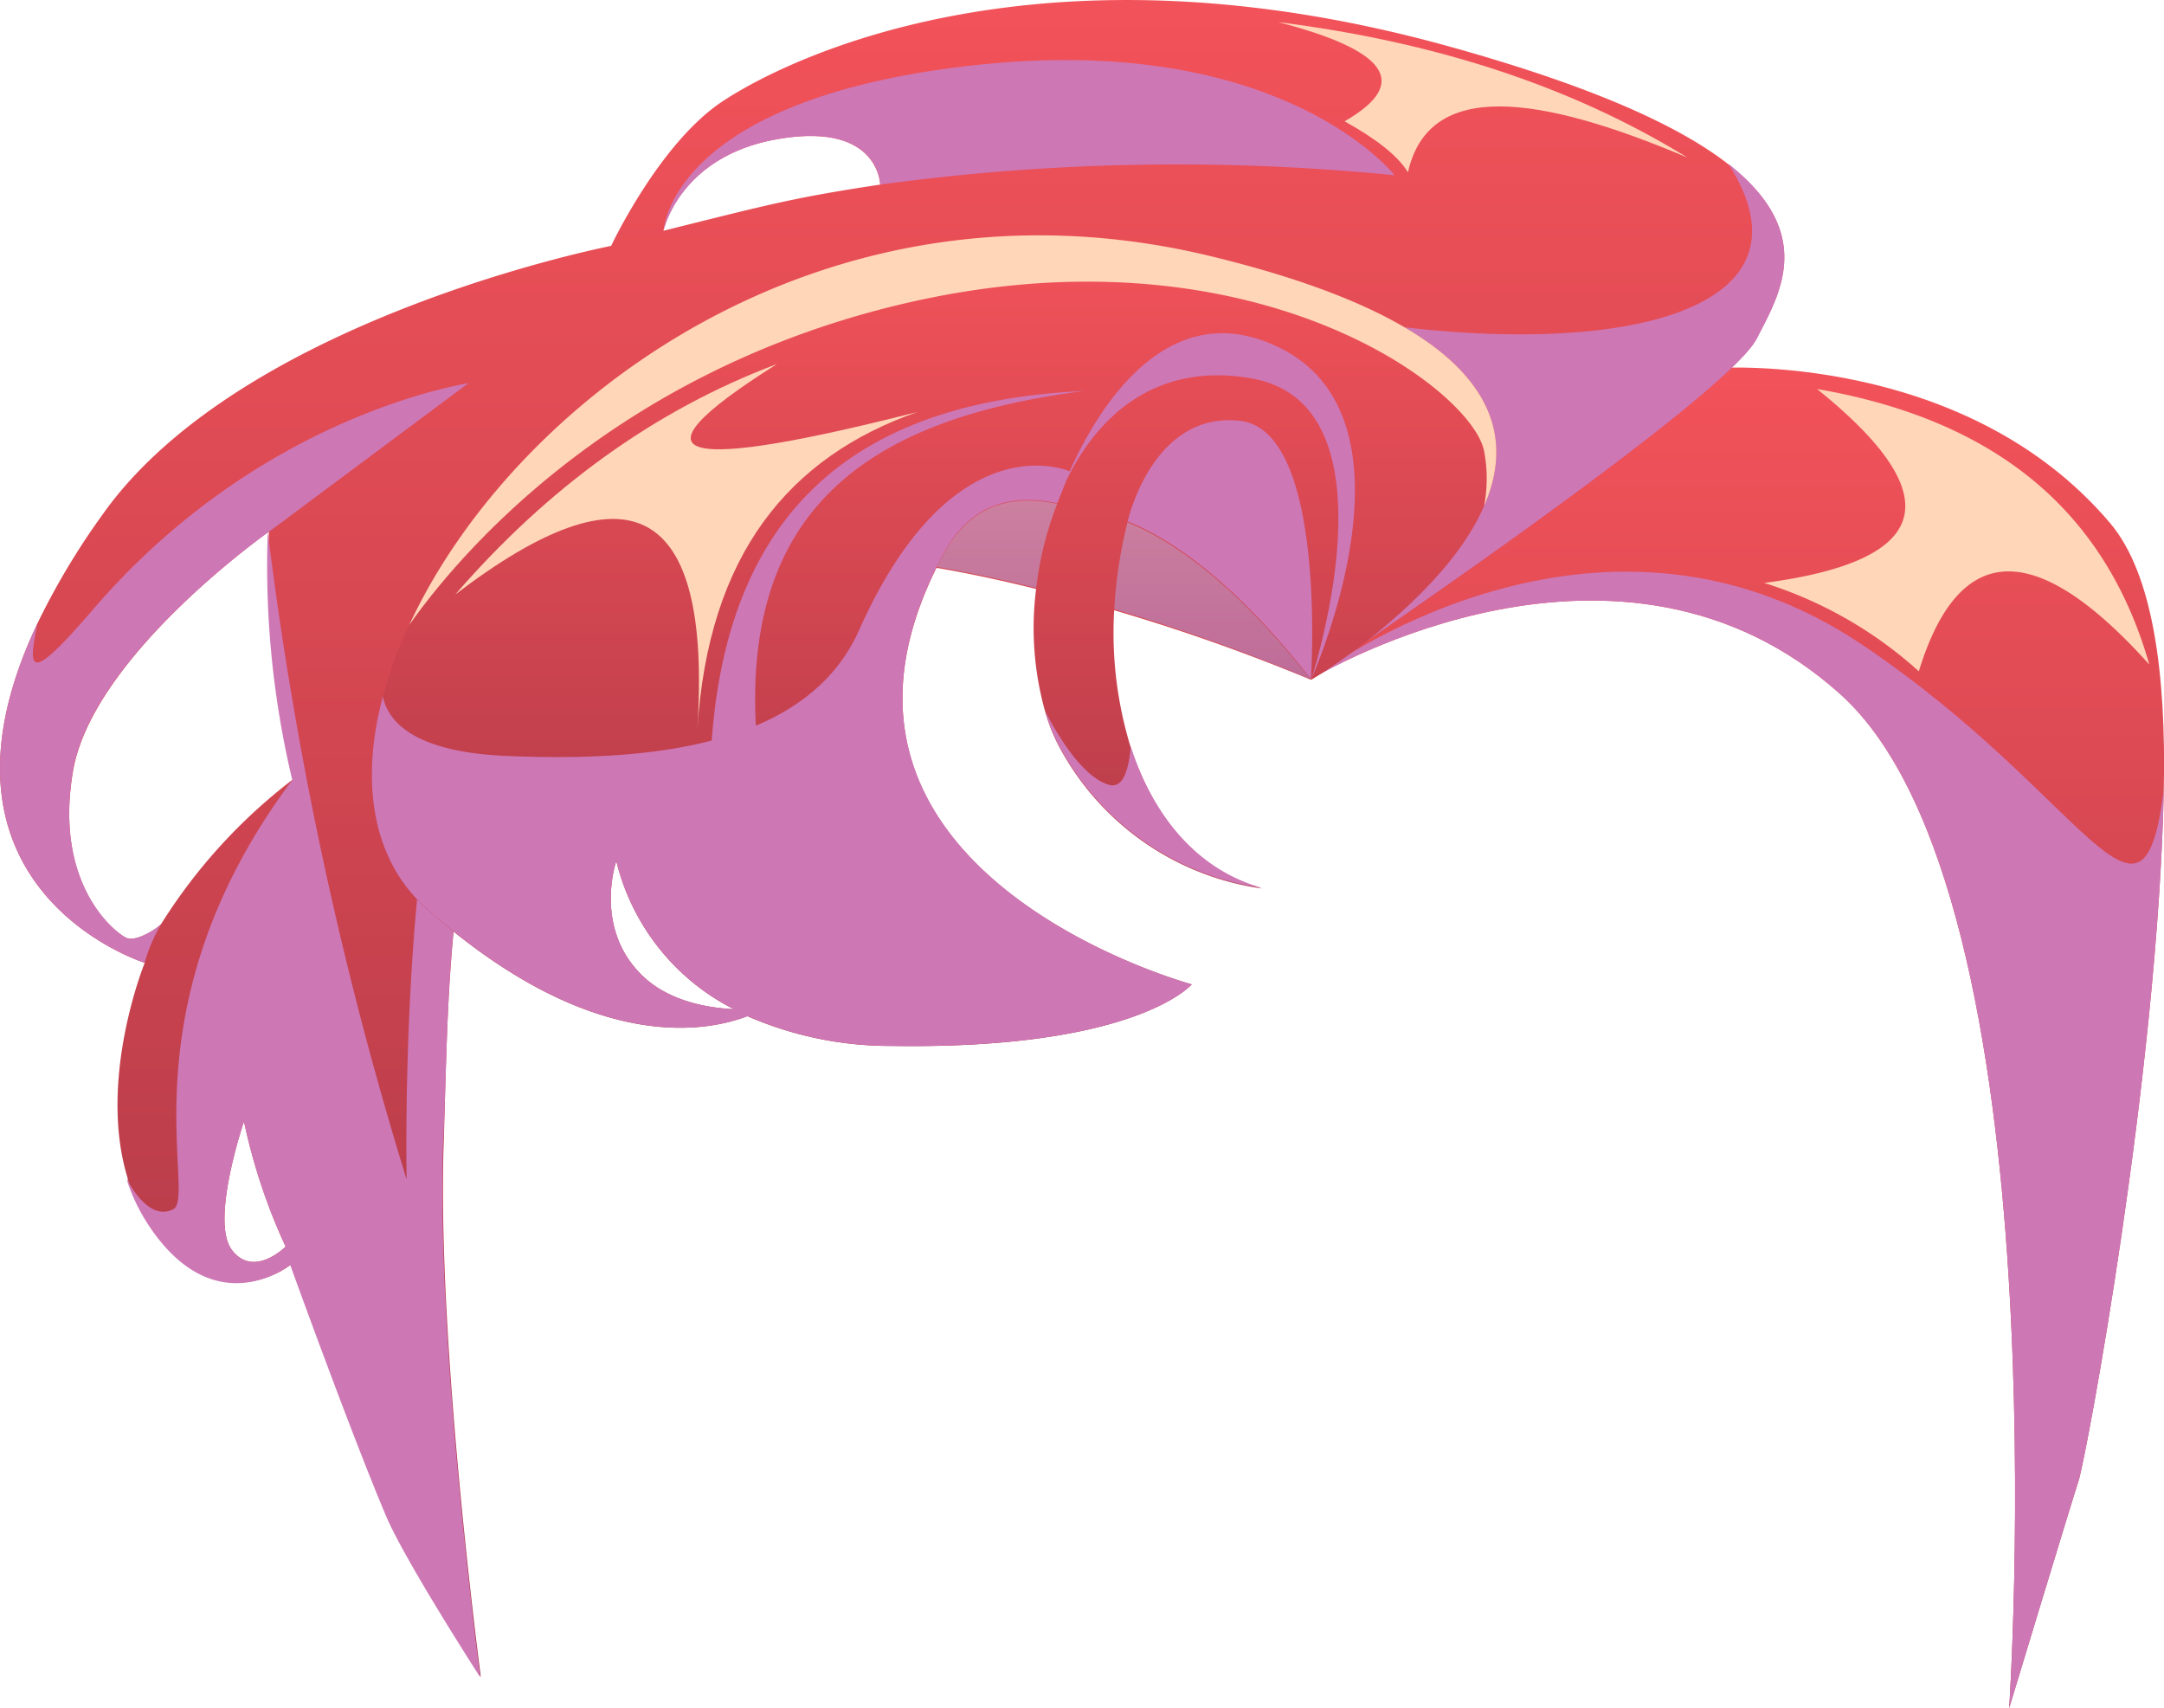 <svg xmlns="http://www.w3.org/2000/svg" xmlns:xlink="http://www.w3.org/1999/xlink" viewBox="0 0 218.19 172.2"><defs><style>.cls-1{isolation:isolate;}.cls-2{fill:url(#_102);}.cls-3{fill:#ce77b5;mix-blend-mode:multiply;}.cls-4{fill:url(#_102-2);}.cls-5{mix-blend-mode:color-burn;opacity:0.5;fill:url(#Áåçûìÿííûé_ãðàäèåíò_7);}.cls-6{fill:url(#_102-3);}.cls-7{fill:#ffd6b8;mix-blend-mode:soft-light;}</style><linearGradient id="_102" x1="175.22" y1="37.05" x2="175.22" y2="172.2" gradientUnits="userSpaceOnUse"><stop offset="0.01" stop-color="#f25259"/><stop offset="1" stop-color="#a73646"/></linearGradient><linearGradient id="_102-2" x1="89.95" y1="0" x2="89.95" y2="169.1" xlink:href="#_102"/><linearGradient id="Áåçûìÿííûé_ãðàäèåíò_7" x1="95.86" y1="68.42" x2="95.86" y2="40.89" gradientUnits="userSpaceOnUse"><stop offset="0.01" stop-color="#ad637c"/><stop offset="0.98" stop-color="#d99d93"/></linearGradient><linearGradient id="_102-3" x1="94.19" y1="23.73" x2="94.19" y2="105.43" xlink:href="#_102"/></defs><g class="cls-1"><g id="Layer_2" data-name="Layer 2"><g id="Layer_1-2" data-name="Layer 1"><path class="cls-2" d="M218.17,79.6c-.58,28.63-7.86,67.48-8.59,69.67-1,3.11-7,22.93-7,22.93s5.52-81.86-17-102.19c-22.12-19.92-52.08-2.32-53.28-1.6h0l.21-.16L173.11,37.1s25-1.73,39.68,15.68C217.05,57.84,218.42,67.86,218.17,79.6Z"/><path class="cls-3" d="M218.17,79.6c-.58,28.63-7.86,67.48-8.59,69.67-1,3.11-7,22.93-7,22.93s5.52-81.86-17-102.19c-22.12-19.92-52.08-2.32-53.28-1.6h0l0,0,.21-.16c2.84-2.09,29.41-20.65,55.3-3.22C210.61,80.39,216,97.09,218.17,79.6Z"/><path class="cls-4" d="M174.25,16.55c-4.88-3.81-13.57-7.84-28.37-11.93C103.75-7,78.34,6.52,72.73,10.3c-6.32,4.27-11.11,14.49-11.11,14.49S24.53,32,10.43,51.75A73.36,73.36,0,0,0,3.77,62.86C-8.95,89.7,14.59,97.07,14.59,97.07s-4.79,11.77-1.71,21.74v0a0,0,0,0,1,0,0,.25.25,0,0,0,0,.12l0,0a18.17,18.17,0,0,0,2,4.24c5.11,8,10.86,6.32,13.27,5.07a1.86,1.86,0,0,0,.25-.14c.12-.07.23-.14.32-.18l.46-.32c.07-.05.09-.07.11-.07s.05,0,.05,0,6.13,17,9.67,25.31c1.78,4.25,8.62,14.92,9.4,16.11l.07.11s-4.45-33.55-3.74-53.87c.2-6.23.27-13.76,1-21.31.85-9,2.58-18.09,6.57-25.11A26.6,26.6,0,0,1,54.11,66s0,0,0,0a24,24,0,0,1,5.2-5.3,23.49,23.49,0,0,1,10.17-4.22c7.6-1.32,16.38-.7,24.91.76,3.42.59,6.8,1.32,10,2.12,2.73.68,5.38,1.39,7.87,2.14a193.31,193.31,0,0,1,19.84,7v0l.05,0c.32-.2,2-1.37,4.67-3.17,0,0,.07,0,.09-.07,11.11-7.62,37.66-26.21,40.17-31.09C179.34,29.81,183.26,23.58,174.25,16.55ZM23.37,126c-2.19-2.92,1.23-12.94,1.23-12.94a59.17,59.17,0,0,0,4.2,12.62S25.56,128.93,23.37,126ZM16.25,93.15c-.34.41-2.46,1.84-3.49,1.41s-7.37-5.15-5.4-16.79S27.11,53.6,27.11,53.6a93.05,93.05,0,0,0,2.46,24.95A55.15,55.15,0,0,0,16.25,93.15ZM66.91,23.26a.43.43,0,0,1,0-.09c.21-.82,2.19-7.6,11.64-9.17,10.08-1.69,10.19,4.61,10.19,4.61C80.05,19.93,77.9,20.52,66.91,23.26Z"/><path class="cls-3" d="M177.17,34.09C174.66,39,148.11,57.56,137,65.18c0,0-.07,0-.09.07-2.62,1.8-4.35,3-4.67,3.17l-.05,0v0L132,68.4a192.79,192.79,0,0,0-19.68-7c-2.49-.75-5.14-1.46-7.87-2.14-3.24-.8-6.62-1.53-10-2.12-8.53-1.46-17.31-2.08-24.91-.76a23.47,23.47,0,0,0-10.08,4.16c5.54-5.46,39-36.86,66.92-30.25,30.32,7.18,58.85,3.28,47.88-13.78C183.26,23.58,179.34,29.81,177.17,34.09Z"/><path class="cls-5" d="M132.24,68.42l-.21,0a192.79,192.79,0,0,0-19.68-7c-2.49-.75-5.14-1.46-7.87-2.14-3.24-.8-6.62-1.53-10-2.12-8.53-1.46-17.31-2.08-24.91-.76a23.47,23.47,0,0,0-10.08,4.16C61.05,59.3,84.66,40.89,109,40.89,134.15,40.89,132.24,68.42,132.24,68.42Z"/><path class="cls-3" d="M45.7,94c.84-9,2.6-18.14,6.61-25.16A26.6,26.6,0,0,1,54.11,66c-.93-3.81-2.12-5.5-3.67-4.24C40,70.25,41,118.92,41,118.92a377.84,377.84,0,0,1-14-65.28,93,93,0,0,0,2.47,25c-17.28,23.06-9.54,42-12,43.27s-4.44-2.6-4.67-3a0,0,0,0,0,0,0V119l0,0a18.75,18.75,0,0,0,2,4.24c5.16,8.07,10.93,6.3,13.32,5a1.86,1.86,0,0,0,.25-.14,3,3,0,0,0,.32-.18l.46-.32.11-.07s6.14,17,9.67,25.32c1.9,4.49,9.47,16.22,9.47,16.22a1,1,0,0,0,0-.16c-.32-2.53-4.4-34.22-3.72-53.72C45,109,45,101.52,45.7,94ZM23.37,126c-2.19-2.92,1.23-12.94,1.23-12.94a59.17,59.17,0,0,0,4.2,12.62S25.56,128.93,23.37,126Z"/><path class="cls-3" d="M47.26,38.61l-20.14,15S9.28,66.13,7.34,77.76s4.48,16.4,5.43,16.81,3.14-1,3.49-1.43a16.79,16.79,0,0,0-1.68,3.92S-8.95,89.71,3.78,62.85c-.9,4.52-1.14,6.44,5.57-1.37C26.14,41.9,46.5,38.81,47.26,38.61Z"/><path class="cls-6" d="M122,25.81C83.1,16.44,51.72,40.43,41.27,63a40.8,40.8,0,0,0-2.64,7.16C36.3,78.85,37.51,86.69,43,91.6c.93.82,1.84,1.59,2.73,2.32,15.19,12.21,25.78,10,29.63,8.53a36,36,0,0,0,14.55,3c24.68.39,30.25-6.21,30.25-6.21s-41.08-11.1-25.73-42c.23-.51.5-1,.78-1.51,2.67-4.88,6.82-5.91,11.38-4.93a34.4,34.4,0,0,0-2.12,8.56,31.13,31.13,0,0,0,.93,12.45,17.91,17.91,0,0,0,1.44,3.56,27.53,27.53,0,0,0,20.41,14.21c-6.59-1.85-11-7.3-13.25-14.26v0a39.26,39.26,0,0,1-1.66-13.8,47.2,47.2,0,0,1,1.34-8.87c6.32,2.6,12.43,8.26,18.5,15.87l.05,0c.34-.2,2.21-1.34,4.67-3.17,0,0,.07,0,.09-.07C141.25,62,147.13,56.83,149.64,51,153.4,42.44,149.69,32.5,122,25.81ZM64.33,97.91c-4.4-4.76-2.19-11.1-2.19-11.1A22.8,22.8,0,0,0,74,101.75C71.15,101.61,67,100.86,64.33,97.91Z"/><path class="cls-3" d="M132.18,68.46c-6-7.6-12.17-13.3-18.48-15.9,0,0,2.46-11.11,11.31-10.14S132.18,68.46,132.18,68.46Z"/><path class="cls-3" d="M129,35.05c-11.41-5.61-18.44,6.41-21.15,12.47-.27-.12-11.82-5-21.18,15.9-2,4.56-5.62,7.7-10.46,9.74C75,49.92,89.37,42,109.27,39.42c-21.55,1-35.72,10.78-37.51,35.24C66,76.16,59,76.56,51,76.21c-9-.4-11.84-3.28-12.4-6C36.31,78.84,37.5,86.69,43,91.59,59.65,106.39,71.3,104,75.38,102.44a35.7,35.7,0,0,0,14.55,3c24.68.39,30.23-6.2,30.23-6.2S77.74,87.73,95.22,55.66c2.66-4.86,6.81-5.9,11.38-4.92l.93-2.32c2-4.17,7.35-12.3,18.71-10.26,14.83,2.65,6.28,29.26,6,30.27C132.62,67.47,143.72,42.27,129,35.05ZM64.33,97.92c-4.39-4.78-2.19-11.11-2.19-11.11A22.8,22.8,0,0,0,74,101.74C71.14,101.6,67,100.85,64.33,97.92Z"/><path class="cls-3" d="M127.26,89.52a27.53,27.53,0,0,1-20.41-14.21,17.91,17.91,0,0,1-1.44-3.56c1.26,2.42,3.7,6.55,6.39,7.37,1.39.41,2-1.39,2.21-3.86C116.25,82.22,120.67,87.67,127.26,89.52Z"/><path class="cls-3" d="M140.61,17.67a221.16,221.16,0,0,0-51.85.94s-.11-6.3-10.19-4.61c-9.45,1.57-11.43,8.35-11.64,9.17.12-1.23,2-13.41,31.46-16.61C129.36,3.21,140.61,17.67,140.61,17.67Z"/><path class="cls-7" d="M149.64,51a14.68,14.68,0,0,0,0-5.5c-1.16-6.31-23.77-23.35-59.26-14.71C60.73,38,45.49,57,41.27,63,51.72,40.43,83.1,16.44,122,25.81,149.69,32.5,153.4,42.44,149.64,51Z"/><path class="cls-7" d="M45.9,59.94c17.4-13.3,25.94-9.49,24.4,13.75,1.09-17.86,9.32-27.63,22.18-32.15C69.79,47.3,62,47,78.34,36.7,65.9,41.38,55.16,49.26,45.9,59.94Z"/><path class="cls-7" d="M183.21,39.22C200,42.12,212,50.51,216.71,67c-11.38-12.67-19.17-12.6-23.24.68a41.86,41.86,0,0,0-15.59-8.91C195.16,56.49,196.4,49.83,183.21,39.22Z"/><path class="cls-7" d="M170.13,15.88C158.19,8.53,144.31,4.17,128.88,2.23c10.8,2.79,13.51,6.09,6.69,10,3,1.67,5.31,3.37,6.39,5.14C144.06,8,155.12,9.53,170.13,15.88Z"/></g></g></g></svg>